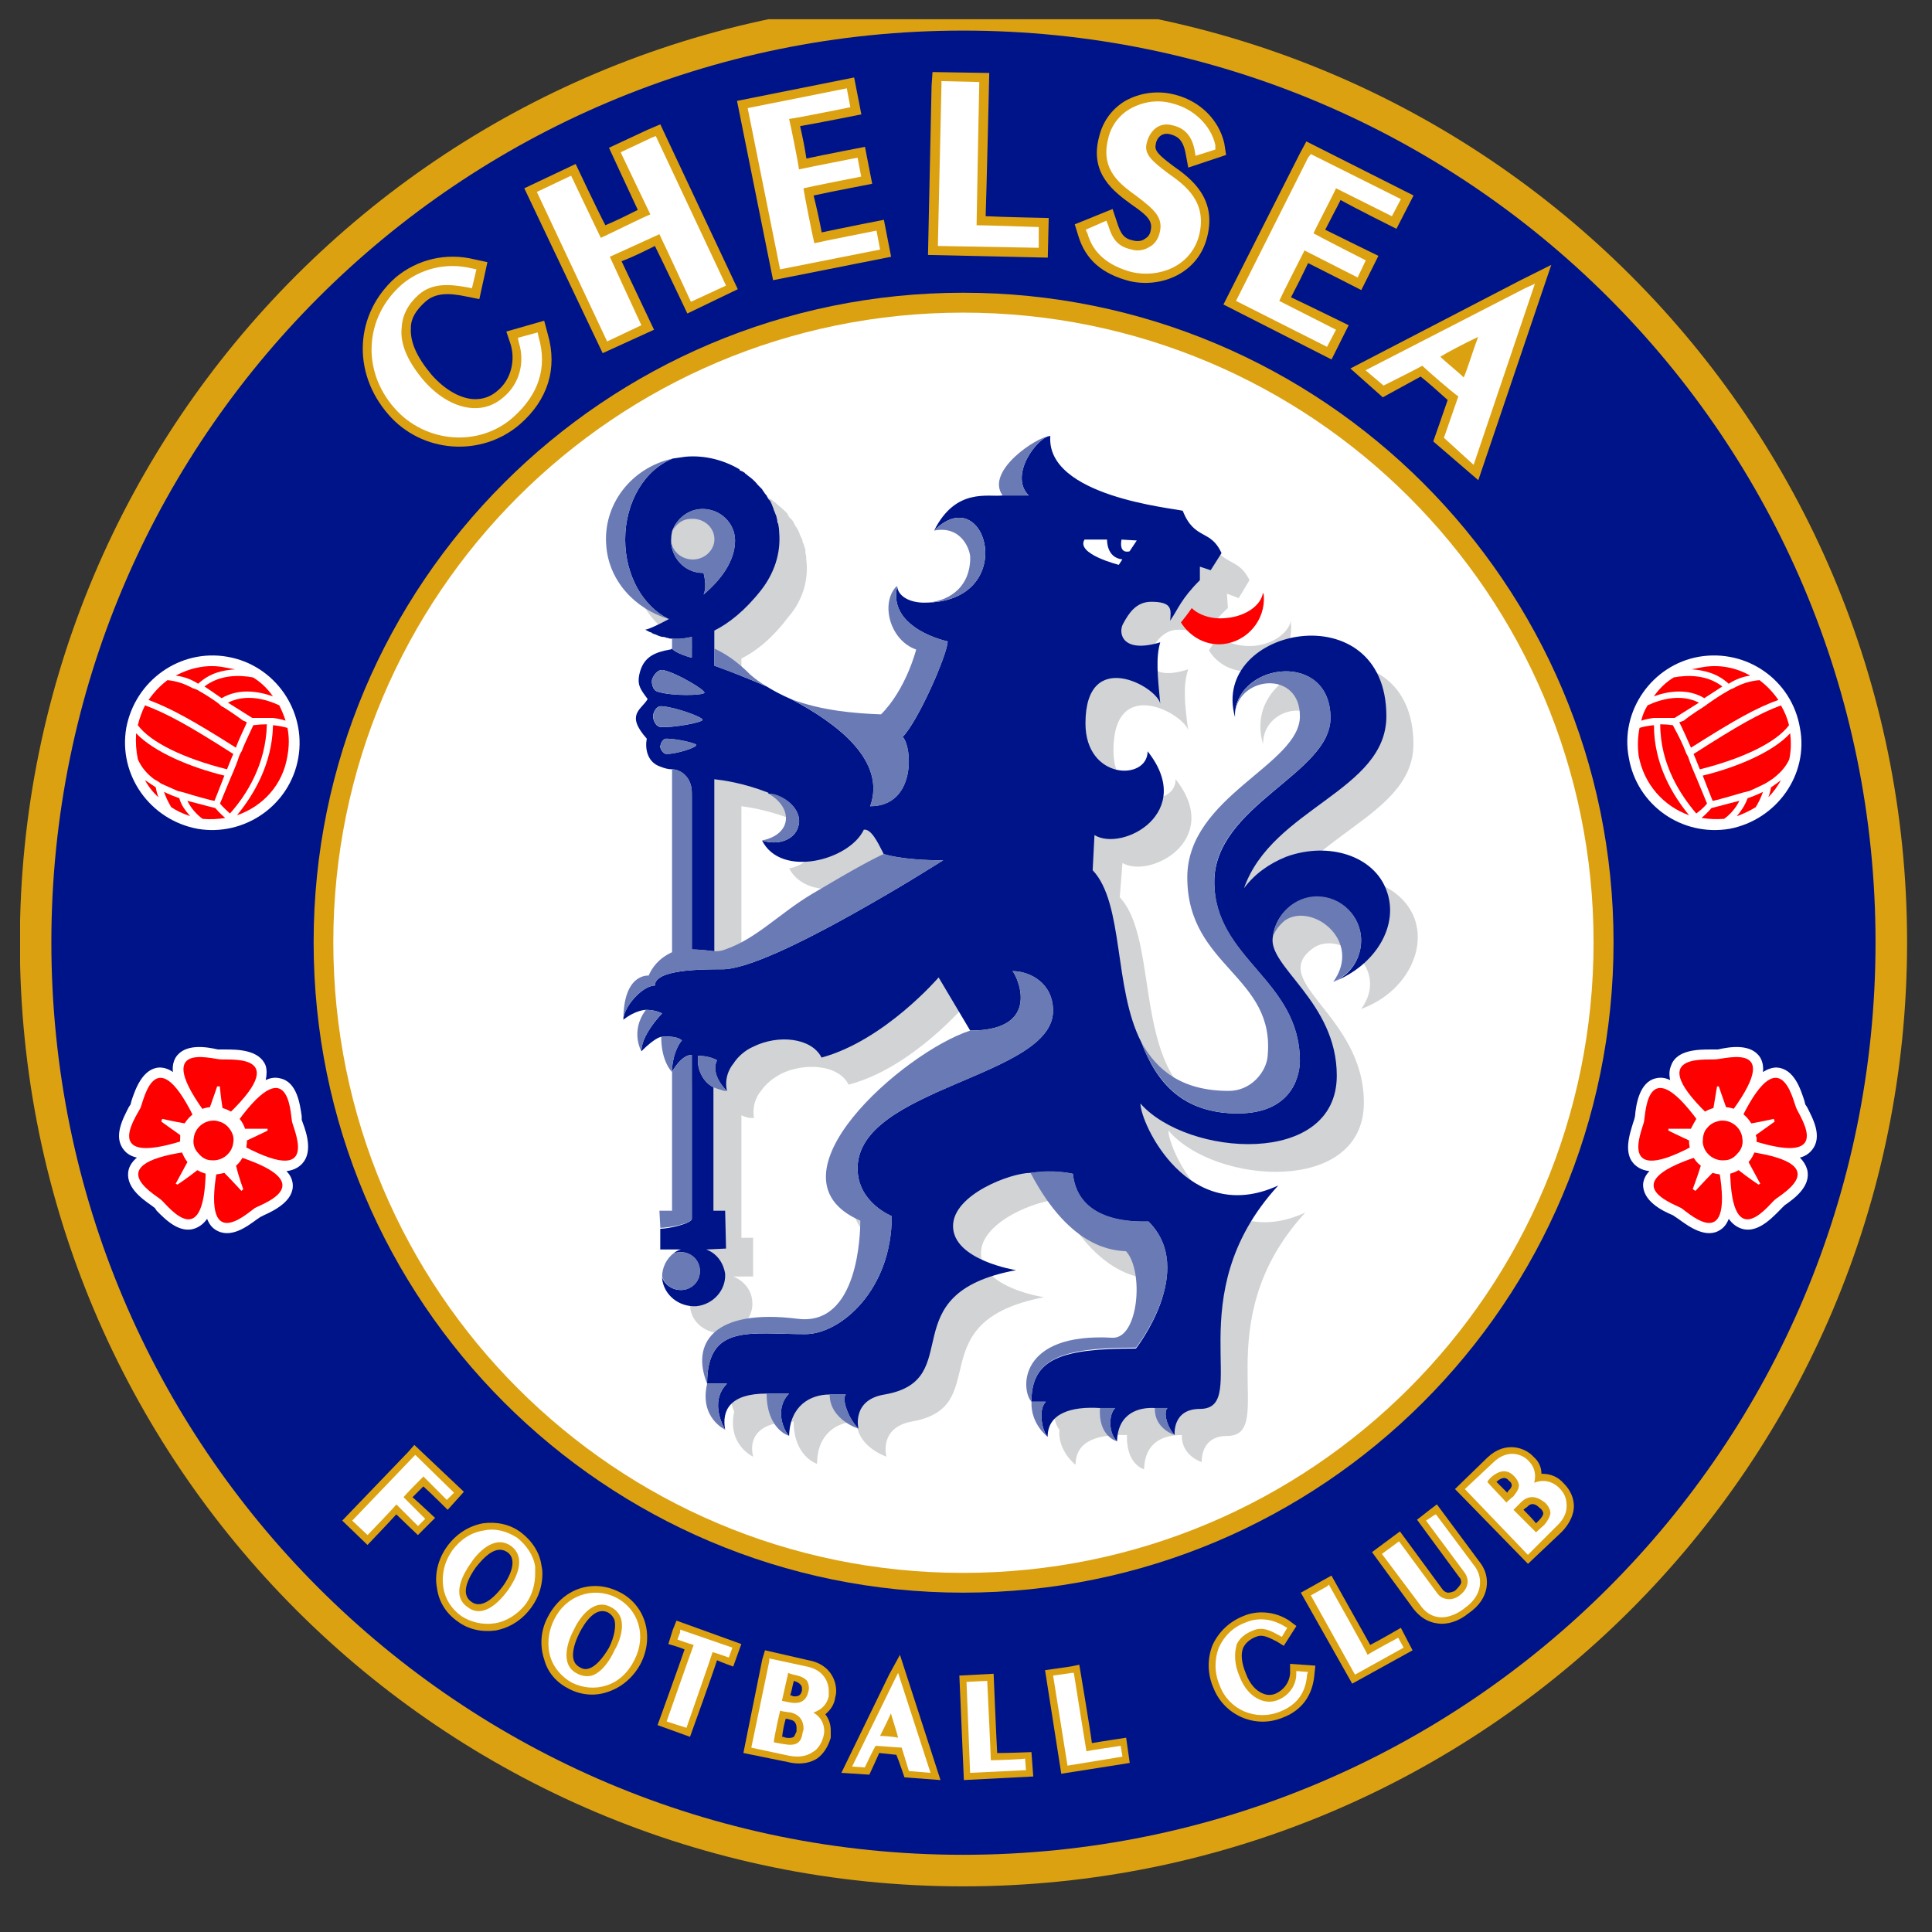 <svg width="48" height="48" viewBox="0 0 48 48" fill="none" xmlns="http://www.w3.org/2000/svg">
<rect x="0" y="0" width="48" height="48" fill="#333333" stroke="none"/>
<g clip-path="url(#clip0_2582_100170)">
<g clip-path="url(#clip1_2582_100170)">
<path d="M47.381 23.411C47.381 36.369 36.885 46.866 23.926 46.866C10.99 46.866 0.493 36.369 0.493 23.411C0.493 10.474 10.99 -0.022 23.926 -0.022C36.885 -0.022 47.381 10.474 47.381 23.411Z" fill="#DBA111"/>
<path d="M46.597 23.41C46.597 35.943 36.459 46.082 23.925 46.082C11.414 46.082 1.276 35.943 1.276 23.41C1.276 10.899 11.414 0.76 23.925 0.76C36.459 0.76 46.597 10.899 46.597 23.41Z" fill="#001489"/>
<path d="M40.088 23.41C40.088 32.34 32.859 39.569 23.929 39.569C15.021 39.569 7.792 32.34 7.792 23.41C7.792 14.502 15.021 7.273 23.929 7.273C32.859 7.273 40.088 14.502 40.088 23.41Z" fill="#DBA111"/>
<path d="M39.592 23.411C39.592 32.073 32.587 39.078 23.925 39.078C15.287 39.078 8.281 32.073 8.281 23.411C8.281 14.772 15.287 7.767 23.925 7.767C32.587 7.767 39.592 14.772 39.592 23.411Z" fill="white"/>
<path d="M10.518 36.929C10.697 37.086 11.122 37.511 11.122 37.511L11.525 37.063L10.294 35.899L10.137 36.078L8.503 37.779L9.13 38.384C9.13 38.384 9.667 37.824 9.846 37.623C10.003 37.779 10.383 38.138 10.383 38.138L10.809 37.712C10.809 37.712 10.428 37.354 10.249 37.197C10.361 37.086 10.406 37.041 10.518 36.929Z" fill="#DBA111"/>
<path fill-rule="evenodd" clip-rule="evenodd" d="M13.476 39.099C13.476 39.39 13.386 39.681 13.207 39.927C12.983 40.241 12.67 40.442 12.312 40.509C11.976 40.554 11.641 40.487 11.372 40.285C11.081 40.084 10.902 39.793 10.857 39.457C10.79 39.122 10.88 38.741 11.103 38.428C11.327 38.115 11.641 37.913 11.999 37.846C12.334 37.801 12.67 37.868 12.939 38.07C13.207 38.271 13.409 38.562 13.453 38.898C13.468 38.958 13.476 39.025 13.476 39.099ZM12.491 39.413C12.625 39.234 12.894 38.764 12.603 38.562C12.312 38.361 11.999 38.719 11.82 38.943C11.663 39.166 11.417 39.592 11.708 39.793C11.999 40.017 12.357 39.592 12.491 39.413Z" fill="#DBA111"/>
<path fill-rule="evenodd" clip-rule="evenodd" d="M15.914 41.338C15.735 41.674 15.444 41.92 15.109 42.032C14.795 42.144 14.46 42.122 14.146 41.965C13.833 41.808 13.609 41.562 13.52 41.226C13.408 40.891 13.43 40.51 13.609 40.175C13.967 39.481 14.706 39.212 15.377 39.548C16.026 39.861 16.272 40.645 15.914 41.338ZM15.131 40.935C15.265 40.667 15.31 40.398 15.265 40.242C15.235 40.167 15.183 40.107 15.109 40.062C14.795 39.906 14.527 40.309 14.392 40.577C14.325 40.712 14.236 40.935 14.236 41.114C14.236 41.249 14.28 41.361 14.415 41.428C14.489 41.472 14.564 41.48 14.639 41.45C14.795 41.405 14.974 41.204 15.131 40.935Z" fill="#DBA111"/>
<path d="M16.717 40.487L16.605 40.846C16.605 40.846 16.919 40.935 17.008 40.98C16.896 41.316 16.337 42.86 16.337 42.86L17.143 43.151C17.143 43.151 17.702 41.606 17.814 41.248C17.904 41.293 18.217 41.405 18.217 41.405L18.418 40.846L16.807 40.264L16.717 40.487Z" fill="#DBA111"/>
<path fill-rule="evenodd" clip-rule="evenodd" d="M20.774 42.008C20.774 42.068 20.767 42.12 20.752 42.165C20.73 42.344 20.64 42.478 20.506 42.59C20.595 42.71 20.64 42.844 20.64 42.993C20.64 43.053 20.64 43.112 20.64 43.172C20.573 43.396 20.461 43.575 20.305 43.687C20.17 43.776 19.924 43.866 19.566 43.776L18.469 43.553L18.939 41.225L19.006 41.001L20.081 41.247C20.595 41.337 20.774 41.717 20.774 42.008ZM19.79 42.926C19.79 42.859 19.767 42.747 19.633 42.725C19.633 42.725 19.566 42.702 19.521 42.702C19.476 42.859 19.454 42.971 19.432 43.15C19.476 43.15 19.521 43.172 19.521 43.172C19.611 43.187 19.678 43.18 19.723 43.15C19.745 43.127 19.767 43.06 19.79 43.016C19.79 43.001 19.79 42.971 19.79 42.926ZM19.633 42.12C19.678 42.12 19.7 42.143 19.7 42.143C19.879 42.165 19.902 42.075 19.924 42.008C19.924 41.978 19.924 41.956 19.924 41.941C19.924 41.911 19.916 41.889 19.902 41.874C19.879 41.829 19.812 41.785 19.723 41.762C19.678 41.919 19.678 41.986 19.633 42.12Z" fill="#DBA111"/>
<path d="M22.09 41.606L20.904 44.046L21.598 44.091C21.598 44.091 21.777 43.71 21.844 43.553C21.994 43.569 22.135 43.583 22.27 43.598C22.337 43.755 22.471 44.158 22.471 44.158L23.366 44.225L22.359 41.114L22.09 41.606Z" fill="#DBA111"/>
<path d="M24.775 43.554C24.753 43.196 24.686 41.584 24.686 41.584L23.835 41.629L23.947 44.225L25.671 44.136L25.626 43.531C25.626 43.531 25.022 43.554 24.775 43.554Z" fill="#DBA111"/>
<path d="M27.128 43.307C27.083 42.949 26.815 41.36 26.815 41.36L26.591 41.405L25.964 41.495L26.367 44.068L28.068 43.8L27.979 43.173C27.979 43.173 27.374 43.263 27.128 43.307Z" fill="#DBA111"/>
<path d="M32.052 41.584C32.03 41.808 31.895 41.987 31.694 42.077C31.59 42.121 31.485 42.121 31.381 42.077C31.202 42.01 31.045 41.83 30.956 41.584C30.844 41.316 30.821 41.092 30.888 40.935C30.948 40.816 31.052 40.726 31.202 40.667C31.358 40.599 31.493 40.667 31.716 40.779L31.895 40.89L32.209 40.398L32.03 40.264C31.694 40.04 31.246 39.995 30.888 40.152C30.553 40.286 30.284 40.532 30.127 40.868C29.993 41.204 29.993 41.584 30.15 41.942C30.418 42.614 31.179 42.95 31.851 42.681C32.343 42.502 32.612 42.121 32.656 41.607L32.679 41.383L32.052 41.338V41.584Z" fill="#DBA111"/>
<path d="M34.043 40.868C33.864 40.554 33.08 39.145 33.08 39.145L32.879 39.256L32.319 39.57L33.595 41.83L35.095 41.002L34.804 40.443C34.804 40.443 34.267 40.756 34.043 40.868Z" fill="#DBA111"/>
<path d="M35.699 37.376L35.52 37.511L35.206 37.757L36.258 39.189C36.303 39.234 36.303 39.279 36.303 39.323C36.281 39.391 36.214 39.458 36.146 39.525C36.102 39.547 36.035 39.57 35.967 39.57C35.908 39.555 35.863 39.525 35.833 39.48L34.781 38.048L34.087 38.562L35.117 39.972C35.281 40.181 35.475 40.301 35.699 40.331C35.945 40.375 36.236 40.286 36.482 40.084C37.042 39.704 37.019 39.167 36.795 38.853L35.699 37.376Z" fill="#DBA111"/>
<path fill-rule="evenodd" clip-rule="evenodd" d="M39.103 37.421C39.103 37.577 39.036 37.824 38.79 38.07L37.962 38.853L36.149 36.995L36.955 36.212C37.402 35.787 37.895 35.966 38.096 36.19C38.23 36.302 38.297 36.458 38.297 36.615C38.521 36.615 38.7 36.682 38.857 36.861C39.014 37.018 39.103 37.219 39.103 37.421ZM37.178 36.816C37.29 36.928 37.335 36.973 37.447 37.085C37.469 37.063 37.469 37.04 37.469 37.04C37.536 36.995 37.559 36.928 37.559 36.906C37.559 36.861 37.536 36.816 37.492 36.794C37.447 36.727 37.358 36.66 37.178 36.816ZM37.85 37.51C37.962 37.622 38.051 37.712 38.163 37.846C38.208 37.801 38.23 37.779 38.23 37.779C38.297 37.712 38.342 37.645 38.342 37.6C38.342 37.555 38.297 37.488 38.253 37.465C38.208 37.421 38.074 37.286 37.939 37.443C37.939 37.443 37.895 37.465 37.85 37.51Z" fill="#DBA111"/>
<path d="M10.52 36.683C10.587 36.75 11.101 37.265 11.101 37.265L11.28 37.086L10.318 36.146L10.273 36.191L8.751 37.78L9.132 38.138C9.132 38.138 9.781 37.466 9.848 37.377C9.915 37.444 10.385 37.914 10.385 37.914L10.564 37.735C10.564 37.735 10.094 37.265 10.027 37.198C10.072 37.13 10.452 36.75 10.52 36.683Z" fill="white"/>
<path fill-rule="evenodd" clip-rule="evenodd" d="M13.296 38.92C13.296 38.98 13.296 39.04 13.296 39.099C13.296 39.346 13.229 39.614 13.072 39.838C12.871 40.107 12.58 40.286 12.289 40.331C11.998 40.375 11.707 40.308 11.461 40.151C11.215 39.972 11.058 39.726 11.013 39.435C10.969 39.122 11.036 38.809 11.237 38.518C11.438 38.249 11.707 38.07 12.02 38.025C12.311 37.958 12.602 38.048 12.848 38.204C13.072 38.383 13.251 38.63 13.296 38.92ZM12.692 38.406C12.267 38.115 11.841 38.607 11.685 38.853C11.528 39.077 11.192 39.637 11.617 39.928C12.02 40.241 12.446 39.749 12.625 39.502C12.781 39.279 13.117 38.719 12.692 38.406Z" fill="white"/>
<path fill-rule="evenodd" clip-rule="evenodd" d="M15.759 41.248C15.602 41.562 15.356 41.786 15.065 41.875C14.796 41.965 14.483 41.942 14.214 41.808C13.968 41.674 13.767 41.45 13.677 41.181C13.588 40.89 13.61 40.555 13.767 40.241C14.058 39.637 14.729 39.413 15.289 39.682C15.871 39.973 16.072 40.644 15.759 41.248ZM14.707 41.629C14.976 41.539 15.177 41.204 15.266 41.002C15.378 40.823 15.513 40.465 15.423 40.197C15.378 40.077 15.296 39.988 15.177 39.928C14.729 39.682 14.371 40.241 14.259 40.487C14.125 40.734 13.879 41.36 14.349 41.584C14.468 41.644 14.588 41.659 14.707 41.629Z" fill="white"/>
<path d="M16.898 40.555L16.831 40.734C16.831 40.734 17.144 40.846 17.234 40.868C17.189 40.98 16.562 42.77 16.562 42.77L17.055 42.927C17.055 42.927 17.681 41.137 17.704 41.047C17.794 41.069 18.107 41.181 18.107 41.181L18.196 40.935L16.898 40.487V40.555Z" fill="white"/>
<path fill-rule="evenodd" clip-rule="evenodd" d="M20.59 42.01C20.59 42.055 20.59 42.1 20.59 42.144C20.546 42.346 20.411 42.48 20.21 42.547C20.389 42.659 20.478 42.816 20.478 43.017C20.478 43.047 20.471 43.092 20.456 43.151C20.411 43.308 20.322 43.465 20.187 43.532C20.038 43.636 19.844 43.666 19.605 43.621L18.666 43.42L19.113 41.272V41.204L20.053 41.406C20.478 41.495 20.59 41.809 20.59 42.01ZM19.583 41.562C19.561 41.652 19.449 42.167 19.427 42.256C19.516 42.279 19.65 42.301 19.65 42.301C19.785 42.323 20.008 42.323 20.076 42.055C20.09 42.01 20.098 41.973 20.098 41.943C20.098 41.883 20.083 41.824 20.053 41.764C19.994 41.689 19.882 41.637 19.717 41.607C19.717 41.607 19.628 41.585 19.583 41.562ZM19.382 42.502C19.359 42.592 19.225 43.196 19.225 43.286C19.315 43.308 19.471 43.331 19.471 43.331C19.62 43.36 19.732 43.353 19.807 43.308C19.882 43.263 19.926 43.174 19.941 43.04C19.941 43.04 19.964 42.995 19.964 42.95C19.964 42.816 19.919 42.614 19.65 42.547C19.65 42.547 19.449 42.525 19.382 42.502Z" fill="white"/>
<path fill-rule="evenodd" clip-rule="evenodd" d="M22.313 41.562L23.119 44.046L22.581 44.001C22.581 44.001 22.425 43.486 22.402 43.419C22.335 43.419 21.82 43.375 21.753 43.375C21.709 43.442 21.485 43.912 21.485 43.912L21.171 43.889L22.246 41.696L22.313 41.562ZM21.865 43.128C21.977 43.128 22.223 43.151 22.313 43.173C22.29 43.061 22.178 42.726 22.134 42.569C22.067 42.726 21.91 43.039 21.865 43.128Z" fill="white"/>
<path d="M24.617 43.733C24.617 43.621 24.527 41.763 24.527 41.763H24.483L24.013 41.786L24.102 44.046L25.49 43.979L25.468 43.688C25.468 43.71 24.706 43.733 24.617 43.733Z" fill="white"/>
<path d="M26.992 43.509C26.97 43.397 26.679 41.562 26.679 41.562H26.634L26.164 41.629L26.522 43.867L27.887 43.643L27.843 43.375C27.843 43.375 27.082 43.486 26.992 43.509Z" fill="white"/>
<path d="M32.206 41.584C32.206 41.875 32.027 42.121 31.758 42.233C31.609 42.293 31.46 42.293 31.311 42.233C31.087 42.143 30.908 41.942 30.796 41.651C30.662 41.338 30.662 41.069 30.729 40.845C30.803 40.696 30.938 40.584 31.131 40.51C31.378 40.398 31.602 40.532 31.803 40.644L31.848 40.666L31.982 40.443L31.937 40.42C31.624 40.219 31.266 40.174 30.953 40.308C30.639 40.42 30.415 40.644 30.281 40.935C30.169 41.226 30.169 41.562 30.303 41.875C30.527 42.479 31.199 42.77 31.803 42.524C32.221 42.36 32.444 42.054 32.474 41.606L32.497 41.539L32.206 41.517V41.584Z" fill="white"/>
<path d="M33.977 41.114C33.933 41.002 33.015 39.368 33.015 39.368L32.97 39.413L32.567 39.637L33.664 41.606L34.873 40.935L34.738 40.689C34.738 40.689 34.067 41.047 33.977 41.114Z" fill="white"/>
<path d="M35.675 37.623L35.631 37.645L35.429 37.779L36.392 39.077C36.451 39.167 36.474 39.256 36.459 39.346C36.436 39.503 36.302 39.614 36.235 39.659C36.168 39.704 36.056 39.749 35.944 39.726C35.84 39.711 35.757 39.659 35.698 39.57L34.758 38.294L34.333 38.607L35.273 39.861C35.392 40.04 35.541 40.144 35.72 40.174C35.989 40.219 36.257 40.062 36.392 39.95C36.839 39.637 36.839 39.212 36.66 38.943L35.675 37.623Z" fill="white"/>
<path fill-rule="evenodd" clip-rule="evenodd" d="M38.923 37.421C38.923 37.6 38.833 37.772 38.654 37.936L37.96 38.63L36.394 36.996L37.087 36.347C37.468 35.966 37.848 36.145 37.983 36.302C38.094 36.414 38.139 36.548 38.139 36.682C38.139 36.727 38.132 36.779 38.117 36.839C38.341 36.75 38.565 36.794 38.744 36.973C38.878 37.108 38.923 37.242 38.923 37.421ZM37.624 36.682C37.46 36.503 37.266 36.511 37.043 36.705C37.043 36.705 36.975 36.772 36.953 36.817C36.998 36.884 37.378 37.264 37.423 37.331C37.49 37.264 37.602 37.175 37.602 37.175C37.647 37.108 37.736 37.018 37.736 36.906C37.736 36.839 37.692 36.75 37.624 36.682ZM38.363 37.891C38.453 37.786 38.505 37.69 38.52 37.6C38.52 37.511 38.475 37.421 38.386 37.331C38.363 37.331 38.094 37.041 37.804 37.309C37.804 37.309 37.669 37.443 37.602 37.511C37.669 37.578 38.094 38.003 38.162 38.07C38.206 38.025 38.363 37.891 38.363 37.891Z" fill="white"/>
<path d="M13.52 7.968L12.58 8.237L12.692 8.572C12.804 8.975 12.692 9.423 12.379 9.692C12.2 9.856 11.991 9.93 11.752 9.915C11.417 9.893 11.036 9.669 10.723 9.311C10.365 8.886 10.186 8.505 10.208 8.147C10.208 7.901 10.342 7.7 10.566 7.498C10.812 7.274 11.148 7.274 11.573 7.364L11.909 7.431L12.11 6.513L11.797 6.446C11.081 6.267 10.365 6.446 9.828 6.894C8.82 7.789 8.731 9.244 9.648 10.296C10.477 11.258 11.954 11.37 12.916 10.542C13.61 9.938 13.856 9.154 13.61 8.304L13.52 7.968Z" fill="#DBA111"/>
<path d="M16.092 3.223L15.13 3.671C15.13 3.671 15.667 4.835 15.846 5.215C15.577 5.35 15.309 5.484 15.04 5.596C14.839 5.215 14.302 4.074 14.302 4.074L13.026 4.678L14.973 8.774L16.249 8.192C16.249 8.192 15.645 6.916 15.443 6.491C15.734 6.379 16.003 6.245 16.271 6.111C16.473 6.513 17.077 7.789 17.077 7.789L18.33 7.185L16.405 3.089L16.092 3.223Z" fill="#DBA111"/>
<path d="M20.415 5.774C20.356 5.461 20.288 5.155 20.214 4.857C20.617 4.767 21.669 4.566 21.669 4.566L21.49 3.648C21.49 3.648 20.438 3.85 20.035 3.939C19.99 3.648 19.945 3.424 19.878 3.133C20.281 3.066 21.4 2.842 21.4 2.842L21.221 1.925L20.885 1.992L18.311 2.507L19.207 6.961L22.139 6.379L21.96 5.461C21.96 5.461 20.818 5.685 20.415 5.774Z" fill="#DBA111"/>
<path d="M24.578 1.813L23.168 1.79L23.145 2.126L23.056 6.334L26.032 6.401L26.055 5.416C26.055 5.416 24.913 5.394 24.488 5.371C24.51 4.812 24.578 1.813 24.578 1.813Z" fill="#DBA111"/>
<path d="M29.142 4.119C28.784 3.85 28.672 3.738 28.716 3.582C28.716 3.515 28.806 3.268 29.075 3.336C29.231 3.38 29.388 3.447 29.455 3.806L29.522 4.164L30.462 3.85L30.417 3.559C30.283 2.977 29.813 2.507 29.186 2.351C28.761 2.239 28.314 2.306 27.956 2.507C27.62 2.709 27.396 3.022 27.306 3.403C27.06 4.32 27.687 4.768 28.112 5.081C28.537 5.372 28.649 5.506 28.582 5.753C28.567 5.827 28.523 5.887 28.448 5.932C28.358 5.999 28.246 5.999 28.157 5.976C27.933 5.932 27.844 5.82 27.754 5.529L27.642 5.193L26.702 5.574L26.792 5.865C26.971 6.447 27.374 6.805 28.067 6.984C28.828 7.163 29.768 6.805 29.992 5.887C30.238 4.925 29.589 4.432 29.142 4.119Z" fill="#DBA111"/>
<path d="M32.5 6.536C32.858 6.715 33.821 7.207 33.821 7.207L34.246 6.357C34.246 6.357 33.284 5.887 32.925 5.708C33.06 5.439 33.172 5.238 33.306 4.969C33.664 5.171 34.694 5.685 34.694 5.685L35.119 4.857L32.456 3.514L32.299 3.805L30.396 7.565L33.082 8.931L33.507 8.08C33.507 8.08 32.456 7.565 32.075 7.386C32.224 7.103 32.366 6.819 32.5 6.536Z" fill="#DBA111"/>
<path d="M37.78 6.961L33.55 9.155L34.355 9.871C34.355 9.871 35.049 9.49 35.295 9.356C35.497 9.513 35.766 9.759 35.967 9.938C35.877 10.207 35.609 10.967 35.609 10.967L36.728 11.93L38.541 6.581L37.78 6.961Z" fill="#DBA111"/>
<path d="M13.359 8.259L12.867 8.393L12.889 8.505C13.046 8.997 12.911 9.534 12.508 9.87C12.285 10.064 12.031 10.153 11.748 10.139C11.322 10.116 10.897 9.87 10.539 9.467C10.136 8.997 9.935 8.549 9.979 8.147C9.994 7.833 10.136 7.557 10.405 7.319C10.763 7.005 11.233 7.072 11.613 7.139L11.725 7.162L11.837 6.692L11.725 6.669C11.098 6.513 10.45 6.669 9.979 7.072C9.062 7.878 8.972 9.199 9.8 10.139C10.561 11.011 11.904 11.123 12.755 10.362C13.381 9.803 13.605 9.131 13.381 8.37L13.359 8.259Z" fill="white"/>
<path d="M16.181 3.425L15.42 3.783C15.42 3.783 16.069 5.148 16.158 5.327C15.979 5.394 15.084 5.842 14.927 5.909C14.838 5.73 14.189 4.365 14.189 4.365L13.338 4.768L15.084 8.483L15.935 8.08C15.935 8.08 15.241 6.58 15.151 6.379C15.308 6.312 16.226 5.887 16.382 5.819C16.472 5.998 17.166 7.498 17.166 7.498L18.038 7.095L16.293 3.38L16.181 3.425Z" fill="white"/>
<path d="M20.232 6.043C20.187 5.864 19.986 4.857 19.963 4.678C20.142 4.633 21.396 4.387 21.396 4.387L21.306 3.917C21.306 3.917 20.053 4.163 19.851 4.208C19.829 4.029 19.65 3.134 19.605 2.955C19.807 2.932 21.127 2.664 21.127 2.664L21.038 2.194L18.576 2.686L19.381 6.692L21.866 6.2L21.776 5.73C21.776 5.73 20.411 5.998 20.232 6.043Z" fill="white"/>
<path d="M24.33 2.038L23.39 2.015V2.127L23.301 6.111L25.807 6.156V5.641C25.807 5.641 24.465 5.596 24.263 5.596C24.263 5.395 24.33 2.038 24.33 2.038Z" fill="white"/>
<path d="M29.121 3.111C29.435 3.178 29.614 3.379 29.681 3.738L29.703 3.872L30.195 3.715V3.603C30.084 3.111 29.658 2.708 29.144 2.574C28.763 2.462 28.383 2.529 28.069 2.708C27.801 2.865 27.599 3.133 27.532 3.447C27.331 4.23 27.846 4.588 28.248 4.879C28.651 5.192 28.92 5.394 28.808 5.797C28.763 5.976 28.651 6.088 28.562 6.132C28.427 6.222 28.248 6.244 28.114 6.199C27.801 6.132 27.644 5.976 27.532 5.595L27.487 5.483L26.973 5.707L27.017 5.797C27.152 6.289 27.532 6.602 28.114 6.759C28.785 6.916 29.591 6.625 29.793 5.841C29.994 5.013 29.457 4.61 29.009 4.297C28.629 4.006 28.405 3.827 28.495 3.536C28.562 3.268 28.785 3.021 29.121 3.111Z" fill="white"/>
<path d="M33.193 4.678C33.372 4.768 34.581 5.372 34.581 5.372L34.805 4.947L32.567 3.828L32.499 3.917L30.709 7.476L32.969 8.617L33.193 8.192C33.193 8.192 31.962 7.565 31.783 7.476C31.85 7.319 32.32 6.401 32.41 6.222C32.589 6.312 33.73 6.894 33.73 6.894L33.932 6.469C33.932 6.469 32.79 5.887 32.634 5.797C32.701 5.64 33.126 4.835 33.193 4.678Z" fill="white"/>
<path fill-rule="evenodd" clip-rule="evenodd" d="M38.134 7.05L36.612 11.549L35.874 10.877C35.874 10.877 36.187 9.982 36.232 9.848C36.12 9.781 35.426 9.176 35.337 9.087C35.225 9.154 34.374 9.579 34.374 9.579L33.927 9.199L37.888 7.162L38.134 7.05ZM36.366 9.378C36.456 9.176 36.612 8.661 36.724 8.371C36.433 8.505 35.963 8.751 35.784 8.863C35.919 8.997 36.232 9.243 36.366 9.378Z" fill="white"/>
<path fill-rule="evenodd" clip-rule="evenodd" d="M33.818 25.067C34.557 24.06 33.259 23.075 32.61 23.567C31.491 24.396 33.885 25.224 33.885 27.395C33.885 29.7 30.17 29.431 29.029 28.088C29.029 28.581 30.215 31.155 32.431 30.125C29.901 32.878 31.782 35.676 30.483 35.676C29.812 35.676 29.857 36.325 29.857 36.325C29.857 36.325 29.342 36.168 29.364 35.653C28.984 35.653 28.447 35.765 28.424 36.504C28.424 36.504 27.977 36.392 27.999 35.653C27.283 35.631 26.723 35.788 26.723 36.392C26.723 36.392 26.276 36.056 26.32 35.519C26.052 35.206 25.962 33.796 28.312 33.907C28.962 33.952 29.118 32.274 28.671 31.781C28.38 31.759 27.283 31.736 26.276 29.812C25.783 29.812 24.373 30.349 24.373 31.132C24.373 32.005 25.94 32.229 25.94 32.229C22.784 32.833 24.732 34.959 22.65 35.318C21.822 35.474 22.023 36.19 22.023 36.19C22.023 36.19 21.285 35.944 21.285 35.318C20.815 35.318 20.3 35.608 20.3 36.369C20.3 36.369 19.718 36.19 19.718 35.318C18.845 35.318 18.599 35.72 18.711 36.19C18.711 36.19 18.062 35.899 18.241 35.071C17.838 34.064 18.375 33.191 20.524 33.438C22.001 33.639 22.046 31.311 22.046 30.998C19.561 29.924 23.142 26.813 24.776 26.276L23.993 24.955C23.993 24.955 22.65 26.544 21.083 26.947C20.837 26.455 20.009 26.387 19.405 26.678C19.203 26.79 19.024 26.925 18.89 27.126C18.89 27.126 18.666 27.372 18.733 27.775C18.718 27.775 18.703 27.775 18.689 27.775C18.659 27.775 18.636 27.775 18.622 27.775C18.547 27.76 18.48 27.738 18.42 27.708V30.752H18.711V31.714H18.219C18.487 31.826 18.666 32.05 18.689 32.318C18.733 32.744 18.398 33.079 17.972 33.124C17.547 33.147 17.167 32.856 17.144 32.453C17.122 32.117 17.301 31.826 17.614 31.714H17.077V30.752H17.368V27.305C17.368 27.305 17.122 27.059 17.122 26.432C17.122 26.432 17.189 25.918 16.831 26.276C16.831 26.276 16.316 26.298 16.719 25.783C16.719 25.783 16.853 25.268 16.54 25.515C16.518 24.328 16.786 24.933 16.786 24.933C16.876 24.731 17.055 24.508 17.368 24.328V19.808C17.279 19.785 17.189 19.763 17.077 19.718C16.741 19.628 16.697 19.248 16.741 19.024C16.227 18.42 16.607 18.33 16.764 18.039C16.585 17.816 16.473 17.681 16.585 17.346C16.697 16.988 16.943 16.876 17.346 16.808C17.346 16.808 17.353 16.808 17.368 16.808V16.54C17.338 16.54 17.301 16.54 17.256 16.54C17.256 16.525 17.249 16.517 17.234 16.517C17.204 16.517 17.174 16.51 17.144 16.495C17.144 16.495 17.137 16.495 17.122 16.495C17.062 16.48 17.01 16.458 16.965 16.428C16.95 16.428 16.943 16.428 16.943 16.428C16.913 16.428 16.891 16.421 16.876 16.406C16.876 16.406 16.868 16.406 16.853 16.406C16.838 16.391 16.823 16.376 16.809 16.361C16.809 16.361 16.801 16.361 16.786 16.361C16.771 16.361 16.764 16.353 16.764 16.338C16.749 16.338 16.741 16.338 16.741 16.338C16.727 16.323 16.712 16.316 16.697 16.316C16.764 16.316 17.01 16.227 17.301 16.047C16.473 15.824 15.824 15.13 15.734 14.235C15.645 13.116 16.518 12.131 17.704 12.019C18.196 11.996 18.666 12.108 19.069 12.355C19.114 12.384 19.151 12.407 19.181 12.422C19.196 12.437 19.203 12.444 19.203 12.444C19.248 12.474 19.285 12.504 19.315 12.534C19.315 12.534 19.323 12.541 19.338 12.556C19.397 12.601 19.457 12.653 19.517 12.713C19.532 12.728 19.547 12.743 19.561 12.758C19.576 12.787 19.591 12.817 19.606 12.847C19.621 12.862 19.643 12.884 19.673 12.914C19.688 12.929 19.703 12.951 19.718 12.981C19.733 13.011 19.748 13.041 19.763 13.071C19.778 13.086 19.793 13.108 19.808 13.138C19.837 13.183 19.86 13.235 19.875 13.295C19.89 13.309 19.897 13.325 19.897 13.339C19.927 13.384 19.942 13.429 19.942 13.474C19.957 13.489 19.964 13.504 19.964 13.518C19.979 13.563 19.994 13.608 20.009 13.653C20.009 13.668 20.009 13.69 20.009 13.72C20.024 13.78 20.032 13.839 20.032 13.899C20.099 14.436 19.92 14.951 19.584 15.331C19.181 15.868 18.778 16.182 18.42 16.361V16.808C18.666 16.898 18.957 17.099 19.315 17.435C20.166 18.241 21.643 18.398 22.561 18.442C23.187 17.816 23.433 16.808 23.433 16.808C22.784 16.585 22.538 15.667 22.963 15.242C22.963 15.868 24.776 15.891 24.776 14.526C24.776 14.324 25.112 13.586 24.463 13.697C24.978 12.646 25.246 13.026 25.582 12.981C25.134 12.377 25.873 12.22 26.164 12.22C26.074 13.72 29.834 13.295 30.058 13.362C30.349 14.1 30.752 13.809 31.043 14.414L30.774 14.861L30.483 14.749L30.506 15.107C30.26 15.331 30.125 15.51 30.036 15.667C29.924 15.824 29.969 15.622 29.857 15.779C29.879 15.6 29.79 15.801 29.678 15.712C29.61 15.667 29.476 15.645 29.275 15.645C28.917 15.645 28.715 15.936 28.581 16.182C28.469 16.383 28.559 16.943 29.521 16.629C29.387 17.032 29.431 17.48 29.521 18.151C29.431 17.748 27.663 16.741 27.663 18.644C27.663 20.054 29.208 20.098 29.208 19.36C30.394 20.859 28.581 21.844 27.887 21.441L27.82 22.292C29.006 23.567 27.798 27.775 31.222 27.775C31.759 27.775 32.14 27.328 32.184 26.969C32.408 24.933 30.17 24.731 30.17 22.493C30.17 20.479 32.968 19.673 32.968 18.487C32.968 17.278 31.379 17.48 31.379 18.487C30.73 16.249 35.116 15.398 35.116 18.487C35.116 20.322 32.296 20.747 31.602 22.739C31.849 22.404 32.207 22.135 32.632 21.978C33.684 21.576 34.803 21.956 35.139 22.806C35.452 23.657 34.87 24.686 33.818 25.067ZM22.628 21.889C22.493 21.598 22.314 21.262 22.135 21.285C21.777 22.046 20.099 22.493 19.606 21.576C20.367 21.419 20.367 20.725 19.763 20.389C19.159 20.143 18.622 20.054 18.42 20.031V24.306C18.51 24.328 18.599 24.306 18.711 24.261C19.472 23.993 20.032 23.366 20.882 22.874C21.912 22.269 22.404 22.023 22.628 21.889ZM31.155 16.047C31.625 16.003 32.005 15.734 32.072 15.421C32.072 15.436 32.072 15.458 32.072 15.488C32.14 16.092 31.692 16.629 31.088 16.674C30.64 16.719 30.237 16.495 30.036 16.159C30.103 16.047 30.192 15.913 30.282 15.801C30.483 15.98 30.797 16.07 31.155 16.047Z" fill="#D1D3D4"/>
<path fill-rule="evenodd" clip-rule="evenodd" d="M16.404 30.528C16.628 30.528 17.188 30.393 17.188 30.282V26.208C16.919 26.208 16.695 26.634 16.695 26.634C16.695 26.253 16.852 25.94 16.942 25.85C16.807 25.716 16.427 25.761 16.427 25.761C16.427 25.761 16.293 25.761 15.934 26.119C15.934 25.738 16.36 25.268 16.449 25.179C16.449 25.179 16.293 25.089 16.046 25.089C16.046 25.089 15.8 25.089 15.487 25.335C15.487 25.022 15.957 24.485 16.27 24.485C16.27 24.082 17.434 24.082 17.949 24.082C19.18 24.082 23.432 21.374 23.432 21.374C22.38 21.374 21.955 21.217 21.955 21.217C21.798 20.904 21.642 20.591 21.462 20.613C21.104 21.374 19.404 21.822 18.933 20.882C19.336 21.016 19.739 20.859 19.829 20.546C19.941 20.233 19.672 19.874 19.269 19.762C19.209 19.733 19.15 19.718 19.09 19.718C19.09 19.718 19.09 19.71 19.09 19.695C18.463 19.449 17.949 19.382 17.747 19.36V23.634C17.568 23.612 17.367 23.59 17.188 23.59V19.695C17.188 19.293 16.897 19.113 16.695 19.113C16.606 19.113 16.516 19.091 16.404 19.046C16.069 18.934 16.024 18.576 16.069 18.352C15.532 17.748 15.934 17.636 16.091 17.368C15.912 17.122 15.8 17.01 15.912 16.652C16.024 16.316 16.27 16.204 16.651 16.137C16.666 16.137 16.68 16.129 16.695 16.114C16.785 16.226 17.143 16.338 17.188 16.338V15.823C17.188 15.823 16.919 15.891 16.695 15.868C16.651 15.868 16.613 15.861 16.584 15.846C16.569 15.846 16.561 15.846 16.561 15.846C16.531 15.831 16.501 15.823 16.472 15.823C16.457 15.823 16.449 15.823 16.449 15.823C16.39 15.809 16.33 15.786 16.27 15.756C16.27 15.756 16.263 15.756 16.248 15.756C16.233 15.741 16.218 15.734 16.203 15.734C16.188 15.719 16.181 15.712 16.181 15.712C16.166 15.712 16.143 15.704 16.113 15.689C16.099 15.674 16.084 15.667 16.069 15.667C16.054 15.652 16.039 15.644 16.024 15.644C16.091 15.644 16.337 15.533 16.628 15.376C16.613 15.376 16.606 15.376 16.606 15.376C15.979 15.062 15.532 14.302 15.532 13.406C15.532 12.466 16.024 11.661 16.718 11.392C16.822 11.377 16.927 11.362 17.031 11.347C17.523 11.303 17.994 11.437 18.374 11.661C18.374 11.661 18.374 11.668 18.374 11.683C18.419 11.698 18.463 11.72 18.508 11.75C18.508 11.765 18.516 11.773 18.531 11.773C18.561 11.802 18.598 11.832 18.642 11.862C18.717 11.922 18.777 11.981 18.822 12.041C18.837 12.056 18.851 12.071 18.866 12.086C18.896 12.116 18.919 12.138 18.933 12.153C18.948 12.183 18.963 12.205 18.978 12.22C18.993 12.25 19.015 12.28 19.045 12.31C19.06 12.339 19.075 12.369 19.09 12.399C19.105 12.414 19.12 12.429 19.135 12.444C19.165 12.504 19.187 12.556 19.202 12.601C19.217 12.63 19.224 12.653 19.224 12.668C19.239 12.698 19.254 12.735 19.269 12.78C19.284 12.809 19.292 12.832 19.292 12.847C19.306 12.892 19.314 12.936 19.314 12.981C19.329 12.996 19.336 13.011 19.336 13.026C19.351 13.101 19.359 13.168 19.359 13.227C19.404 13.764 19.224 14.257 18.911 14.66C18.508 15.174 18.105 15.488 17.747 15.667V16.54C17.747 16.54 18.329 16.741 19.045 17.054C19.239 17.174 19.441 17.278 19.65 17.368C20.814 17.972 22.022 18.912 21.619 20.031C22.761 20.031 22.671 18.554 22.425 18.308C22.805 17.927 23.544 16.249 23.544 15.935C23.544 15.935 22.044 15.622 22.291 14.57C22.313 14.816 22.604 14.973 22.962 14.973C25.357 14.973 24.506 11.884 23.208 13.182C23.745 12.108 24.551 12.354 24.909 12.31C25.155 12.31 25.558 12.31 25.558 12.31C25.044 11.795 25.804 10.832 26.095 10.832C25.983 12.332 29.139 12.623 29.385 12.69C29.676 13.429 30.079 13.138 30.348 13.742L30.079 14.167L29.811 14.078V14.414C29.341 14.883 29.273 15.13 29.072 15.421C29.094 15.152 29.139 14.951 28.602 14.951C28.222 14.951 28.043 15.242 27.908 15.488C27.774 15.712 27.863 16.249 28.826 15.958C28.714 16.338 28.759 16.786 28.826 17.48C28.736 17.054 26.968 16.07 26.968 17.972C26.968 19.382 28.512 19.404 28.512 18.666C29.721 20.188 27.886 21.172 27.192 20.747L27.147 21.62C27.931 22.448 27.662 24.552 28.356 25.895C28.736 26.902 29.385 27.663 30.751 27.663C32.183 27.663 32.295 26.611 32.295 26.365C32.295 24.328 30.169 23.836 30.169 21.911C30.169 20.009 33.056 19.225 33.056 17.838C33.056 16.182 30.795 16.45 30.683 17.703C30.683 17.733 30.683 17.771 30.683 17.815C30.057 15.577 34.444 14.704 34.444 17.793C34.444 19.651 31.601 20.076 30.907 22.068C31.154 21.732 31.512 21.463 31.959 21.284C33.011 20.904 34.13 21.262 34.444 22.113C34.779 22.985 34.175 23.992 33.123 24.395C33.526 24.239 33.817 23.836 33.817 23.366C33.817 22.762 33.324 22.292 32.72 22.292C32.161 22.292 31.691 22.717 31.623 23.276C31.489 24.015 33.212 24.888 33.212 26.723C33.212 29.006 29.497 28.737 28.334 27.417C28.334 27.909 29.52 30.483 31.758 29.453C29.229 32.206 31.109 35.004 29.811 35.004C29.117 35.004 29.184 35.653 29.184 35.653C29.005 35.474 28.893 35.093 29.005 34.982H28.692C28.311 34.959 27.774 35.093 27.752 35.81C27.55 35.631 27.528 35.161 27.707 34.982H27.326C26.61 34.937 26.028 35.116 26.028 35.698C25.894 35.563 25.782 35.026 25.983 34.825H25.625C25.625 33.751 26.364 33.504 28.222 33.504C28.222 33.504 29.744 31.557 28.535 30.349C28.222 30.349 26.789 30.416 26.655 29.163C26.342 29.095 25.983 29.095 25.603 29.14C25.111 29.14 23.678 29.677 23.678 30.461C23.678 31.311 25.245 31.557 25.245 31.557C22.089 32.139 24.059 34.288 21.977 34.646C21.149 34.78 21.328 35.496 21.328 35.496C21.082 35.25 20.903 34.758 21.015 34.646C21.015 34.646 20.791 34.646 20.612 34.646C20.142 34.646 19.627 34.914 19.605 35.675C19.448 35.519 19.247 34.982 19.605 34.623H19.045C18.15 34.623 17.926 35.026 18.016 35.519C18.016 35.519 17.591 34.847 18.061 34.377H17.568C17.568 32.878 18.642 33.146 20.008 33.146C20.881 33.146 22.156 32.05 22.156 30.214C22.156 30.214 21.306 29.879 21.306 29.028C21.306 27.014 26.163 26.768 26.163 25.112C26.163 24.418 25.581 24.127 25.155 24.127C25.267 24.239 25.916 25.604 24.104 25.604L23.32 24.284C23.32 24.284 21.977 25.85 20.411 26.275C20.164 25.783 19.336 25.694 18.71 26.007C18.508 26.096 18.329 26.253 18.217 26.432C18.217 26.432 17.971 26.701 18.061 27.104C18.061 27.104 17.635 26.723 17.814 26.343C17.703 26.275 17.523 26.231 17.344 26.231C17.3 26.544 17.456 26.88 17.725 27.014V30.08H18.016L18.038 31.02L17.546 31.043C17.792 31.132 17.971 31.356 18.016 31.647C18.038 32.05 17.725 32.408 17.3 32.453C16.874 32.475 16.494 32.184 16.449 31.759V31.736C16.516 31.915 16.695 32.05 16.919 32.05C17.165 32.05 17.389 31.848 17.389 31.58C17.389 31.311 17.165 31.11 16.919 31.11C16.86 31.11 16.8 31.117 16.74 31.132C16.8 31.087 16.86 31.057 16.919 31.043H16.404M18.262 13.429C18.262 13.004 17.904 12.645 17.456 12.645C17.098 12.645 16.807 12.892 16.695 13.205C16.695 13.22 16.695 13.227 16.695 13.227C16.68 13.287 16.673 13.354 16.673 13.429C16.673 13.876 17.031 14.234 17.456 14.234C17.471 14.234 17.479 14.234 17.479 14.234C17.523 14.414 17.546 14.637 17.479 14.772C17.904 14.414 18.262 13.944 18.262 13.429ZM17.3 18.509C17.3 18.464 16.807 18.352 16.561 18.352C16.449 18.352 16.404 18.509 16.404 18.554C16.404 18.599 16.472 18.733 16.561 18.733C16.807 18.733 17.3 18.576 17.3 18.509ZM17.456 17.883C17.456 17.815 16.785 17.569 16.449 17.547C16.293 17.524 16.225 17.726 16.225 17.793C16.225 17.86 16.27 18.039 16.404 18.062C16.74 18.084 17.456 17.95 17.456 17.883ZM17.501 17.211C17.523 17.144 16.852 16.741 16.494 16.652C16.337 16.607 16.225 16.808 16.203 16.875C16.181 16.942 16.203 17.166 16.36 17.189C16.718 17.301 17.479 17.278 17.501 17.211ZM16.718 13.205C16.703 13.22 16.695 13.227 16.695 13.227C16.71 13.212 16.718 13.205 16.718 13.205Z" fill="#001489"/>
<path d="M29.34 15.465C29.564 15.823 29.966 16.047 30.392 16.002C30.996 15.935 31.444 15.398 31.399 14.794C31.399 14.779 31.391 14.756 31.377 14.727C31.332 15.04 30.951 15.309 30.481 15.353C30.123 15.398 29.788 15.286 29.608 15.107C29.519 15.241 29.429 15.353 29.34 15.465Z" fill="#FF0000"/>
<path d="M27.863 13.406L28.243 13.428L28.064 13.697C28.064 13.697 27.796 13.787 27.863 13.406ZM26.945 13.406H27.505C27.505 13.406 27.482 13.854 27.885 13.898L27.796 14.033C27.796 14.033 26.721 13.764 26.945 13.406Z" fill="white"/>
<path fill-rule="evenodd" clip-rule="evenodd" d="M16.361 17.189C16.204 17.166 16.182 16.942 16.204 16.875C16.227 16.808 16.338 16.607 16.495 16.651C16.853 16.741 17.525 17.144 17.502 17.211C17.48 17.278 16.719 17.3 16.361 17.189ZM16.406 18.061C16.271 18.039 16.227 17.86 16.227 17.793C16.227 17.726 16.294 17.524 16.45 17.547C16.786 17.569 17.457 17.815 17.457 17.882C17.435 17.949 16.741 18.084 16.406 18.061ZM17.189 15.823V16.338C17.144 16.338 16.786 16.226 16.697 16.114V15.868C16.92 15.89 17.189 15.823 17.189 15.823ZM17.301 18.509C17.301 18.576 16.808 18.733 16.562 18.733C16.473 18.733 16.406 18.599 16.406 18.554C16.406 18.509 16.45 18.352 16.562 18.352C16.808 18.352 17.301 18.464 17.301 18.509ZM16.45 25.178C16.361 25.268 15.936 25.738 15.936 26.119C15.936 26.119 15.645 25.626 16.047 25.089C16.294 25.089 16.45 25.178 16.45 25.178ZM22.157 30.214C22.157 32.049 20.882 33.146 20.009 33.146C18.644 33.146 17.569 32.877 17.569 34.377C17.166 33.392 17.704 32.497 19.83 32.766C21.329 32.945 21.374 30.639 21.374 30.326C18.89 29.252 22.448 26.141 24.105 25.604C25.918 25.604 25.268 24.238 25.157 24.127C25.582 24.127 26.164 24.418 26.164 25.111C26.164 26.767 21.307 27.014 21.307 29.028C21.307 29.878 22.157 30.214 22.157 30.214ZM15.063 13.563C14.973 12.533 15.689 11.616 16.719 11.392C16.025 11.66 15.533 12.466 15.533 13.406C15.533 14.301 15.98 15.062 16.607 15.376C15.779 15.129 15.13 14.436 15.063 13.563ZM22.963 14.973C23.478 14.973 24.105 14.659 24.105 13.854C24.105 13.652 23.881 13.048 23.209 13.182C24.508 11.884 25.358 14.973 22.963 14.973ZM19.651 17.367C20.412 17.659 21.262 17.726 21.889 17.748C22.516 17.121 22.762 16.137 22.762 16.137C22.113 15.913 21.866 14.995 22.269 14.57H22.292C22.046 15.622 23.545 15.935 23.545 15.935C23.545 16.248 22.806 17.927 22.426 18.308C22.672 18.554 22.762 20.031 21.62 20.031C22.023 18.912 20.815 17.972 19.651 17.367ZM16.697 13.227C16.808 12.891 17.099 12.645 17.457 12.645C17.905 12.645 18.263 13.003 18.263 13.428C18.263 13.943 17.905 14.413 17.48 14.771C17.547 14.637 17.525 14.413 17.48 14.234C17.48 14.234 17.472 14.234 17.457 14.234C17.032 14.234 16.674 13.876 16.674 13.428C16.697 13.719 16.965 13.921 17.256 13.899C17.547 13.876 17.771 13.63 17.748 13.361C17.726 13.07 17.457 12.869 17.166 12.891C16.943 12.891 16.764 13.048 16.697 13.227ZM24.91 12.309C24.463 11.705 25.783 10.832 26.096 10.832C25.806 10.832 25.045 11.795 25.559 12.309C25.559 12.309 25.157 12.309 24.91 12.309ZM16.271 24.485C15.958 24.485 15.488 25.022 15.488 25.335C15.488 24.171 16.115 24.238 16.115 24.238C16.204 24.037 16.361 23.813 16.697 23.657V19.113C16.898 19.113 17.189 19.292 17.189 19.695V23.589C17.368 23.589 17.569 23.612 17.748 23.634C17.816 23.634 17.905 23.634 18.017 23.589C18.8 23.321 19.36 22.694 20.188 22.202C21.24 21.575 21.71 21.329 21.956 21.217C21.956 21.217 22.381 21.374 23.433 21.374C23.433 21.374 19.181 24.082 17.95 24.082C17.435 24.082 16.271 24.082 16.271 24.485ZM17.748 16.114C17.995 16.226 18.286 16.405 18.644 16.763C18.763 16.868 18.897 16.965 19.047 17.054C18.33 16.741 17.748 16.539 17.748 16.539V16.114ZM19.091 19.718C19.151 19.718 19.211 19.725 19.27 19.74C19.673 19.874 19.942 20.232 19.83 20.546C19.74 20.859 19.337 21.016 18.935 20.881C19.696 20.725 19.696 20.053 19.091 19.718ZM28.223 33.482C26.365 33.482 25.627 33.75 25.627 34.825C25.358 34.534 25.291 33.101 27.641 33.236C28.29 33.258 28.424 31.579 27.977 31.087C27.708 31.065 26.611 31.065 25.604 29.14C25.985 29.073 26.343 29.095 26.656 29.162C26.79 30.393 28.223 30.349 28.536 30.349C29.745 31.557 28.223 33.482 28.223 33.482ZM29.185 35.653C29.185 35.653 28.67 35.496 28.693 34.981H29.006C28.894 35.093 29.006 35.474 29.185 35.653ZM25.627 34.825H25.985C25.783 35.026 25.895 35.563 26.029 35.697C26.029 35.697 25.604 35.384 25.627 34.825ZM30.17 21.889C30.17 23.836 32.296 24.328 32.296 26.365C32.296 26.611 32.184 27.663 30.752 27.663C29.387 27.663 28.738 26.879 28.357 25.895C28.738 26.588 29.364 27.103 30.528 27.103C31.087 27.103 31.446 26.633 31.49 26.275C31.714 24.238 29.498 24.037 29.498 21.799C29.498 19.785 32.296 19.001 32.296 17.793C32.296 16.651 30.797 16.786 30.685 17.703C30.797 16.45 33.057 16.181 33.057 17.837C33.057 19.225 30.17 20.009 30.17 21.889ZM16.943 25.85C16.853 25.939 16.697 26.253 16.697 26.633C16.697 26.633 16.428 26.387 16.428 25.76C16.428 25.76 16.808 25.716 16.943 25.85ZM33.818 23.366C33.818 23.836 33.527 24.216 33.124 24.395C33.863 23.366 32.587 22.403 31.916 22.873C31.759 23.008 31.669 23.142 31.625 23.276C31.692 22.717 32.162 22.269 32.721 22.269C33.326 22.269 33.818 22.761 33.818 23.366ZM27.753 35.809C27.753 35.809 27.283 35.697 27.328 34.981H27.708C27.529 35.16 27.551 35.608 27.753 35.809ZM17.39 31.579C17.39 31.848 17.189 32.049 16.92 32.049C16.697 32.049 16.517 31.915 16.45 31.714C16.45 31.49 16.562 31.266 16.741 31.132C16.801 31.117 16.861 31.109 16.92 31.109C17.189 31.109 17.39 31.311 17.39 31.579ZM19.606 35.675C19.606 35.675 19.047 35.519 19.047 34.623H19.606C19.248 34.981 19.449 35.519 19.606 35.675ZM17.816 26.342C17.637 26.7 18.062 27.103 18.062 27.103C18.047 27.103 18.032 27.103 18.017 27.103C17.987 27.103 17.957 27.096 17.927 27.081C17.868 27.066 17.801 27.044 17.726 27.014C17.457 26.879 17.301 26.544 17.346 26.23C17.525 26.23 17.704 26.275 17.816 26.342ZM16.406 30.505L16.383 30.08H16.697V26.633C16.697 26.633 16.92 26.208 17.189 26.208V30.281C17.189 30.393 16.629 30.505 16.406 30.505ZM17.569 34.377H18.062C17.592 34.847 18.017 35.519 18.017 35.519C18.017 35.519 17.368 35.227 17.569 34.377ZM21.329 35.496C21.329 35.496 20.613 35.272 20.613 34.646C20.792 34.646 21.016 34.646 21.016 34.646C20.904 34.758 21.083 35.25 21.329 35.496Z" fill="#6A7AB5"/>
<path d="M7.519 27.887L7.496 27.82V27.73C7.452 27.44 7.384 26.88 6.959 26.791C6.84 26.761 6.72 26.776 6.601 26.835C6.631 26.701 6.631 26.582 6.601 26.477C6.444 26.074 5.885 26.074 5.594 26.074H5.504H5.415C5.124 26.007 4.587 25.918 4.363 26.276C4.303 26.38 4.281 26.5 4.296 26.634C4.191 26.559 4.079 26.522 3.96 26.522C3.535 26.544 3.356 27.081 3.266 27.35L3.244 27.44L3.199 27.507C3.065 27.775 2.796 28.245 3.087 28.581C3.162 28.671 3.266 28.73 3.401 28.76C3.296 28.85 3.229 28.947 3.199 29.051C3.087 29.476 3.535 29.79 3.759 29.946L3.848 30.013L3.893 30.081C4.094 30.282 4.475 30.685 4.878 30.506C4.982 30.461 5.072 30.386 5.146 30.282C5.191 30.401 5.258 30.491 5.348 30.55C5.728 30.797 6.153 30.461 6.4 30.282L6.467 30.237L6.556 30.192C6.802 30.081 7.317 29.834 7.272 29.409C7.258 29.29 7.205 29.185 7.116 29.096C7.25 29.081 7.362 29.036 7.452 28.962C7.787 28.693 7.631 28.178 7.519 27.887Z" fill="white"/>
<path d="M5.644 28.244C8.061 29.677 7.3 28.088 7.255 27.864C7.21 27.64 7.188 25.894 5.644 28.244Z" fill="#FF0000"/>
<path d="M5.482 28.603C4.877 31.334 6.131 30.147 6.332 30.013C6.533 29.901 8.19 29.342 5.482 28.603Z" fill="#FF0000"/>
<path d="M5.104 28.559C2.307 28.827 3.828 29.655 4.007 29.812C4.187 29.969 5.216 31.357 5.104 28.559Z" fill="#FF0000"/>
<path d="M5.011 28.178C3.892 25.604 3.579 27.327 3.489 27.529C3.378 27.753 2.37 29.163 5.011 28.178Z" fill="#FF0000"/>
<path d="M44.897 27.507L44.852 27.44L44.83 27.35C44.74 27.081 44.583 26.544 44.136 26.522C44.031 26.522 43.919 26.559 43.8 26.634C43.815 26.5 43.793 26.38 43.733 26.276C43.509 25.918 42.972 26.007 42.681 26.074H42.592H42.502C42.211 26.074 41.651 26.074 41.517 26.477C41.472 26.582 41.465 26.701 41.495 26.835C41.376 26.776 41.256 26.761 41.137 26.791C40.734 26.88 40.644 27.44 40.622 27.73L40.6 27.82L40.577 27.887C40.488 28.178 40.309 28.693 40.644 28.962C40.734 29.036 40.846 29.081 40.98 29.096C40.891 29.185 40.838 29.29 40.823 29.409C40.801 29.834 41.293 30.081 41.562 30.192L41.629 30.237L41.696 30.282C41.943 30.461 42.39 30.797 42.748 30.55C42.838 30.491 42.905 30.401 42.95 30.282C43.024 30.386 43.114 30.461 43.218 30.506C43.621 30.685 44.002 30.282 44.203 30.081L44.27 30.013L44.337 29.946C44.561 29.79 45.009 29.476 44.897 29.051C44.867 28.947 44.807 28.85 44.718 28.76C44.837 28.73 44.934 28.671 45.009 28.581C45.3 28.245 45.031 27.775 44.897 27.507Z" fill="white"/>
<path d="M42.747 27.977C40.665 26.141 42.366 26.343 42.613 26.32C42.859 26.32 44.515 25.783 42.747 27.977Z" fill="#FF0000"/>
<path d="M42.457 28.244C40.062 29.677 40.801 28.088 40.846 27.864C40.89 27.64 40.913 25.894 42.457 28.244Z" fill="#FF0000"/>
<path d="M42.619 28.603C43.223 31.334 41.97 30.147 41.769 30.013C41.567 29.901 39.911 29.342 42.619 28.603Z" fill="#FF0000"/>
<path d="M42.992 28.559C45.79 28.827 44.268 29.655 44.089 29.812C43.91 29.969 42.88 31.357 42.992 28.559Z" fill="#FF0000"/>
<path d="M43.084 28.178C44.203 25.604 44.538 27.327 44.628 27.529C44.717 27.753 45.724 29.163 43.084 28.178Z" fill="#FF0000"/>
<path d="M43.644 28.268C43.629 28.238 43.622 28.215 43.622 28.201C43.845 28.044 44.092 27.865 44.092 27.865L44.069 27.798C44.069 27.798 43.778 27.865 43.51 27.91C43.375 27.686 43.152 27.529 42.883 27.507C42.794 27.261 42.704 26.992 42.704 26.992H42.659C42.659 26.992 42.614 27.261 42.57 27.529C42.413 27.574 42.256 27.663 42.145 27.798C42.1 27.872 42.055 27.954 42.01 28.044C41.742 28.044 41.451 28.044 41.451 28.044V28.089C41.451 28.089 41.719 28.223 41.965 28.335C41.965 28.365 41.965 28.387 41.965 28.402C41.988 28.626 42.077 28.827 42.256 28.962C42.167 29.252 42.055 29.543 42.055 29.543L42.122 29.588C42.122 29.588 42.346 29.342 42.547 29.14C42.652 29.17 42.756 29.185 42.861 29.185C42.98 29.17 43.092 29.133 43.196 29.073C43.42 29.252 43.689 29.431 43.689 29.431L43.733 29.409C43.733 29.409 43.577 29.118 43.443 28.872C43.599 28.693 43.644 28.491 43.644 28.268Z" fill="white"/>
<path d="M42.752 27.842C42.617 27.865 42.506 27.909 42.416 28.021C42.327 28.111 42.304 28.245 42.304 28.379C42.327 28.648 42.573 28.849 42.841 28.827C42.976 28.827 43.087 28.76 43.177 28.648C43.267 28.558 43.311 28.424 43.289 28.29C43.267 28.021 43.02 27.82 42.752 27.842Z" fill="#FF0000"/>
<path d="M5.349 27.977C7.453 26.141 5.729 26.343 5.483 26.32C5.259 26.32 3.603 25.783 5.349 27.977Z" fill="#FF0000"/>
<path d="M6.134 28.335C6.38 28.223 6.648 28.089 6.648 28.089V28.044C6.648 28.044 6.357 28.044 6.089 28.044C6.059 27.954 6.014 27.872 5.954 27.798C5.843 27.663 5.686 27.574 5.529 27.529C5.484 27.261 5.462 26.992 5.462 26.992H5.395C5.395 26.992 5.305 27.261 5.216 27.507C4.97 27.529 4.724 27.686 4.589 27.91C4.321 27.865 4.03 27.798 4.03 27.798L4.007 27.865C4.007 27.865 4.254 28.044 4.477 28.201C4.477 28.215 4.477 28.238 4.477 28.268C4.455 28.491 4.522 28.693 4.656 28.872C4.522 29.118 4.365 29.409 4.365 29.409L4.41 29.431C4.41 29.431 4.679 29.252 4.903 29.073C5.007 29.133 5.119 29.17 5.238 29.185C5.343 29.185 5.455 29.17 5.574 29.14C5.775 29.342 5.999 29.588 5.999 29.588L6.044 29.543C6.044 29.543 5.932 29.252 5.865 28.962C6.022 28.827 6.111 28.626 6.134 28.402C6.134 28.387 6.134 28.365 6.134 28.335Z" fill="white"/>
<path d="M5.685 28.021C5.595 27.909 5.483 27.865 5.349 27.842C5.08 27.82 4.834 28.021 4.812 28.29C4.789 28.424 4.834 28.558 4.924 28.648C5.013 28.76 5.125 28.827 5.259 28.827C5.528 28.849 5.774 28.648 5.797 28.379C5.819 28.245 5.774 28.133 5.685 28.021Z" fill="#FF0000"/>
<path d="M5.644 16.316C4.48 16.115 3.361 16.898 3.137 18.084C2.936 19.248 3.719 20.367 4.905 20.591C6.069 20.792 7.21 20.009 7.412 18.823C7.613 17.659 6.83 16.518 5.644 16.316Z" fill="white"/>
<path d="M6.131 17.949C6.116 17.934 6.086 17.919 6.041 17.905C5.862 17.77 5.527 17.547 5.504 17.547C5.46 17.502 5.415 17.464 5.37 17.435C5.221 17.33 5.079 17.241 4.945 17.166C4.9 17.136 4.848 17.114 4.788 17.099C4.587 16.987 4.385 16.92 4.161 16.898C3.982 17.032 3.826 17.196 3.691 17.39C4.229 17.591 4.766 17.882 5.862 18.576C5.907 18.419 6.131 17.972 6.131 17.949Z" fill="#FF0000"/>
<path d="M5.64 19.113C5.662 19.068 5.752 18.822 5.797 18.733C4.678 18.016 4.141 17.725 3.603 17.524C3.529 17.673 3.469 17.837 3.424 18.016C3.738 18.442 4.566 18.844 5.64 19.113Z" fill="#FF0000"/>
<path d="M5.505 17.346C5.93 17.099 6.4 17.167 6.781 17.301C6.646 17.107 6.482 16.95 6.288 16.831C5.93 16.764 5.46 16.764 5.08 17.055C5.214 17.144 5.356 17.241 5.505 17.346Z" fill="#FF0000"/>
<path d="M3.829 19.359C3.889 19.389 3.949 19.427 4.008 19.471C4.143 19.531 4.277 19.591 4.411 19.65C4.471 19.665 4.53 19.68 4.59 19.695C4.792 19.762 5.284 19.897 5.329 19.897C5.329 19.897 5.508 19.449 5.575 19.27C4.747 19.069 3.829 18.688 3.382 18.218C3.367 18.442 3.382 18.658 3.426 18.867C3.516 19.069 3.65 19.225 3.829 19.359Z" fill="#FF0000"/>
<path d="M5.349 20.076L5.17 20.031C5.005 19.986 4.834 19.942 4.655 19.897C4.744 20.076 4.879 20.233 5.035 20.345C5.229 20.36 5.416 20.352 5.595 20.322C5.46 20.21 5.349 20.076 5.349 20.076Z" fill="#FF0000"/>
<path d="M7.095 17.905C7.051 17.77 6.998 17.644 6.939 17.524C6.603 17.367 6.111 17.233 5.663 17.457L6.267 17.837C6.402 17.837 6.521 17.837 6.625 17.837C6.685 17.837 6.737 17.837 6.782 17.837C6.902 17.852 7.006 17.875 7.095 17.905Z" fill="#FF0000"/>
<path d="M6.783 18.017C6.761 19.001 6.291 19.762 5.888 20.255C6.537 20.031 7.03 19.494 7.142 18.778C7.186 18.531 7.186 18.308 7.142 18.084C7.037 18.054 6.918 18.032 6.783 18.017Z" fill="#FF0000"/>
<path d="M4.924 16.987C5.215 16.718 5.529 16.651 5.842 16.629C5.767 16.614 5.685 16.599 5.596 16.584C5.17 16.495 4.745 16.584 4.365 16.786C4.566 16.808 4.745 16.875 4.924 16.987Z" fill="#FF0000"/>
<path d="M6.294 18.017C6.16 18.308 6.071 18.487 6.003 18.666C5.974 18.711 5.951 18.756 5.936 18.801C5.914 18.89 5.802 19.159 5.802 19.159L5.735 19.315L5.466 19.964C5.556 20.076 5.645 20.143 5.713 20.211C6.115 19.763 6.608 19.002 6.63 17.995C6.526 17.995 6.414 18.002 6.294 18.017Z" fill="#FF0000"/>
<path d="M4.455 19.83C4.321 19.785 4.194 19.733 4.075 19.673C4.119 19.807 4.187 19.942 4.254 20.054C4.388 20.143 4.545 20.218 4.724 20.277C4.612 20.143 4.5 20.009 4.455 19.83Z" fill="#FF0000"/>
<path d="M3.87 19.561C3.781 19.502 3.691 19.442 3.602 19.382C3.691 19.547 3.803 19.688 3.937 19.808C3.907 19.733 3.885 19.651 3.87 19.561Z" fill="#FF0000"/>
<path d="M40.467 18.823C40.669 20.009 41.788 20.792 42.974 20.591C44.138 20.367 44.943 19.248 44.719 18.084C44.518 16.898 43.399 16.115 42.213 16.316C41.049 16.518 40.243 17.659 40.467 18.823Z" fill="white"/>
<path d="M41.721 17.949C41.751 17.934 41.788 17.919 41.833 17.905C41.99 17.77 42.348 17.547 42.348 17.547C42.407 17.502 42.46 17.464 42.505 17.435C42.654 17.33 42.795 17.241 42.93 17.166C42.974 17.136 43.019 17.114 43.064 17.099C43.266 16.987 43.467 16.92 43.713 16.898C43.892 17.032 44.049 17.196 44.183 17.39C43.624 17.591 43.109 17.882 42.012 18.576C41.945 18.419 41.744 17.972 41.721 17.949Z" fill="#FF0000"/>
<path d="M42.232 19.114C42.21 19.069 42.12 18.823 42.076 18.733C43.195 18.017 43.709 17.726 44.247 17.525C44.336 17.674 44.403 17.838 44.448 18.017C44.135 18.442 43.307 18.845 42.232 19.114Z" fill="#FF0000"/>
<path d="M42.343 17.346C41.94 17.099 41.448 17.167 41.09 17.301C41.224 17.107 41.388 16.95 41.582 16.831C41.94 16.764 42.41 16.764 42.791 17.055C42.657 17.144 42.507 17.241 42.343 17.346Z" fill="#FF0000"/>
<path d="M44.028 19.359C43.983 19.389 43.923 19.427 43.849 19.471C43.729 19.531 43.602 19.591 43.468 19.65C43.408 19.665 43.349 19.68 43.289 19.695C43.065 19.762 42.595 19.897 42.55 19.897C42.55 19.897 42.371 19.449 42.304 19.27C43.132 19.069 44.05 18.688 44.475 18.218C44.505 18.442 44.498 18.658 44.453 18.867C44.363 19.069 44.207 19.225 44.028 19.359Z" fill="#FF0000"/>
<path d="M42.522 20.075L42.701 20.03C42.865 19.985 43.036 19.941 43.215 19.896C43.126 20.075 42.992 20.232 42.835 20.344C42.641 20.358 42.454 20.351 42.275 20.321C42.41 20.209 42.522 20.075 42.522 20.075Z" fill="#FF0000"/>
<path d="M40.777 17.905C40.807 17.77 40.859 17.644 40.934 17.524C41.27 17.367 41.762 17.233 42.21 17.457L41.605 17.837C41.471 17.837 41.352 17.837 41.247 17.837C41.188 17.837 41.135 17.837 41.091 17.837C40.971 17.852 40.867 17.875 40.777 17.905Z" fill="#FF0000"/>
<path d="M41.092 18.017C41.092 19.001 41.562 19.762 41.965 20.255C41.338 20.031 40.846 19.494 40.712 18.778C40.682 18.539 40.689 18.308 40.734 18.084C40.824 18.054 40.943 18.032 41.092 18.017Z" fill="#FF0000"/>
<path d="M42.948 16.987C42.657 16.718 42.321 16.651 42.03 16.629C42.105 16.614 42.179 16.599 42.254 16.584C42.702 16.495 43.127 16.584 43.485 16.786C43.306 16.808 43.127 16.875 42.948 16.987Z" fill="#FF0000"/>
<path d="M41.561 18.017C41.718 18.308 41.807 18.487 41.874 18.666C41.889 18.711 41.911 18.756 41.941 18.801C41.964 18.89 42.076 19.159 42.076 19.159L42.143 19.315L42.411 19.964C42.322 20.076 42.232 20.143 42.143 20.211C41.762 19.763 41.248 19.002 41.248 17.995C41.352 17.995 41.456 18.002 41.561 18.017Z" fill="#FF0000"/>
<path d="M43.42 19.831C43.554 19.786 43.681 19.733 43.8 19.674C43.756 19.808 43.688 19.942 43.621 20.054C43.472 20.144 43.316 20.218 43.151 20.278C43.263 20.144 43.353 20.009 43.42 19.831Z" fill="#FF0000"/>
<path d="M44.001 19.561C44.091 19.502 44.173 19.442 44.247 19.382C44.158 19.547 44.053 19.688 43.934 19.808C43.964 19.733 43.986 19.651 44.001 19.561Z" fill="#FF0000"/>
</g>
</g>
<defs>
<clipPath id="clip0_2582_100170">
<rect width="47.495" height="47.495" fill="white" transform="translate(0.499 0.478)"/>
</clipPath>
<clipPath id="clip1_2582_100170">
<rect width="47" height="47" fill="white" transform="translate(0.493 -0.022)"/>
</clipPath>
</defs>
</svg>
